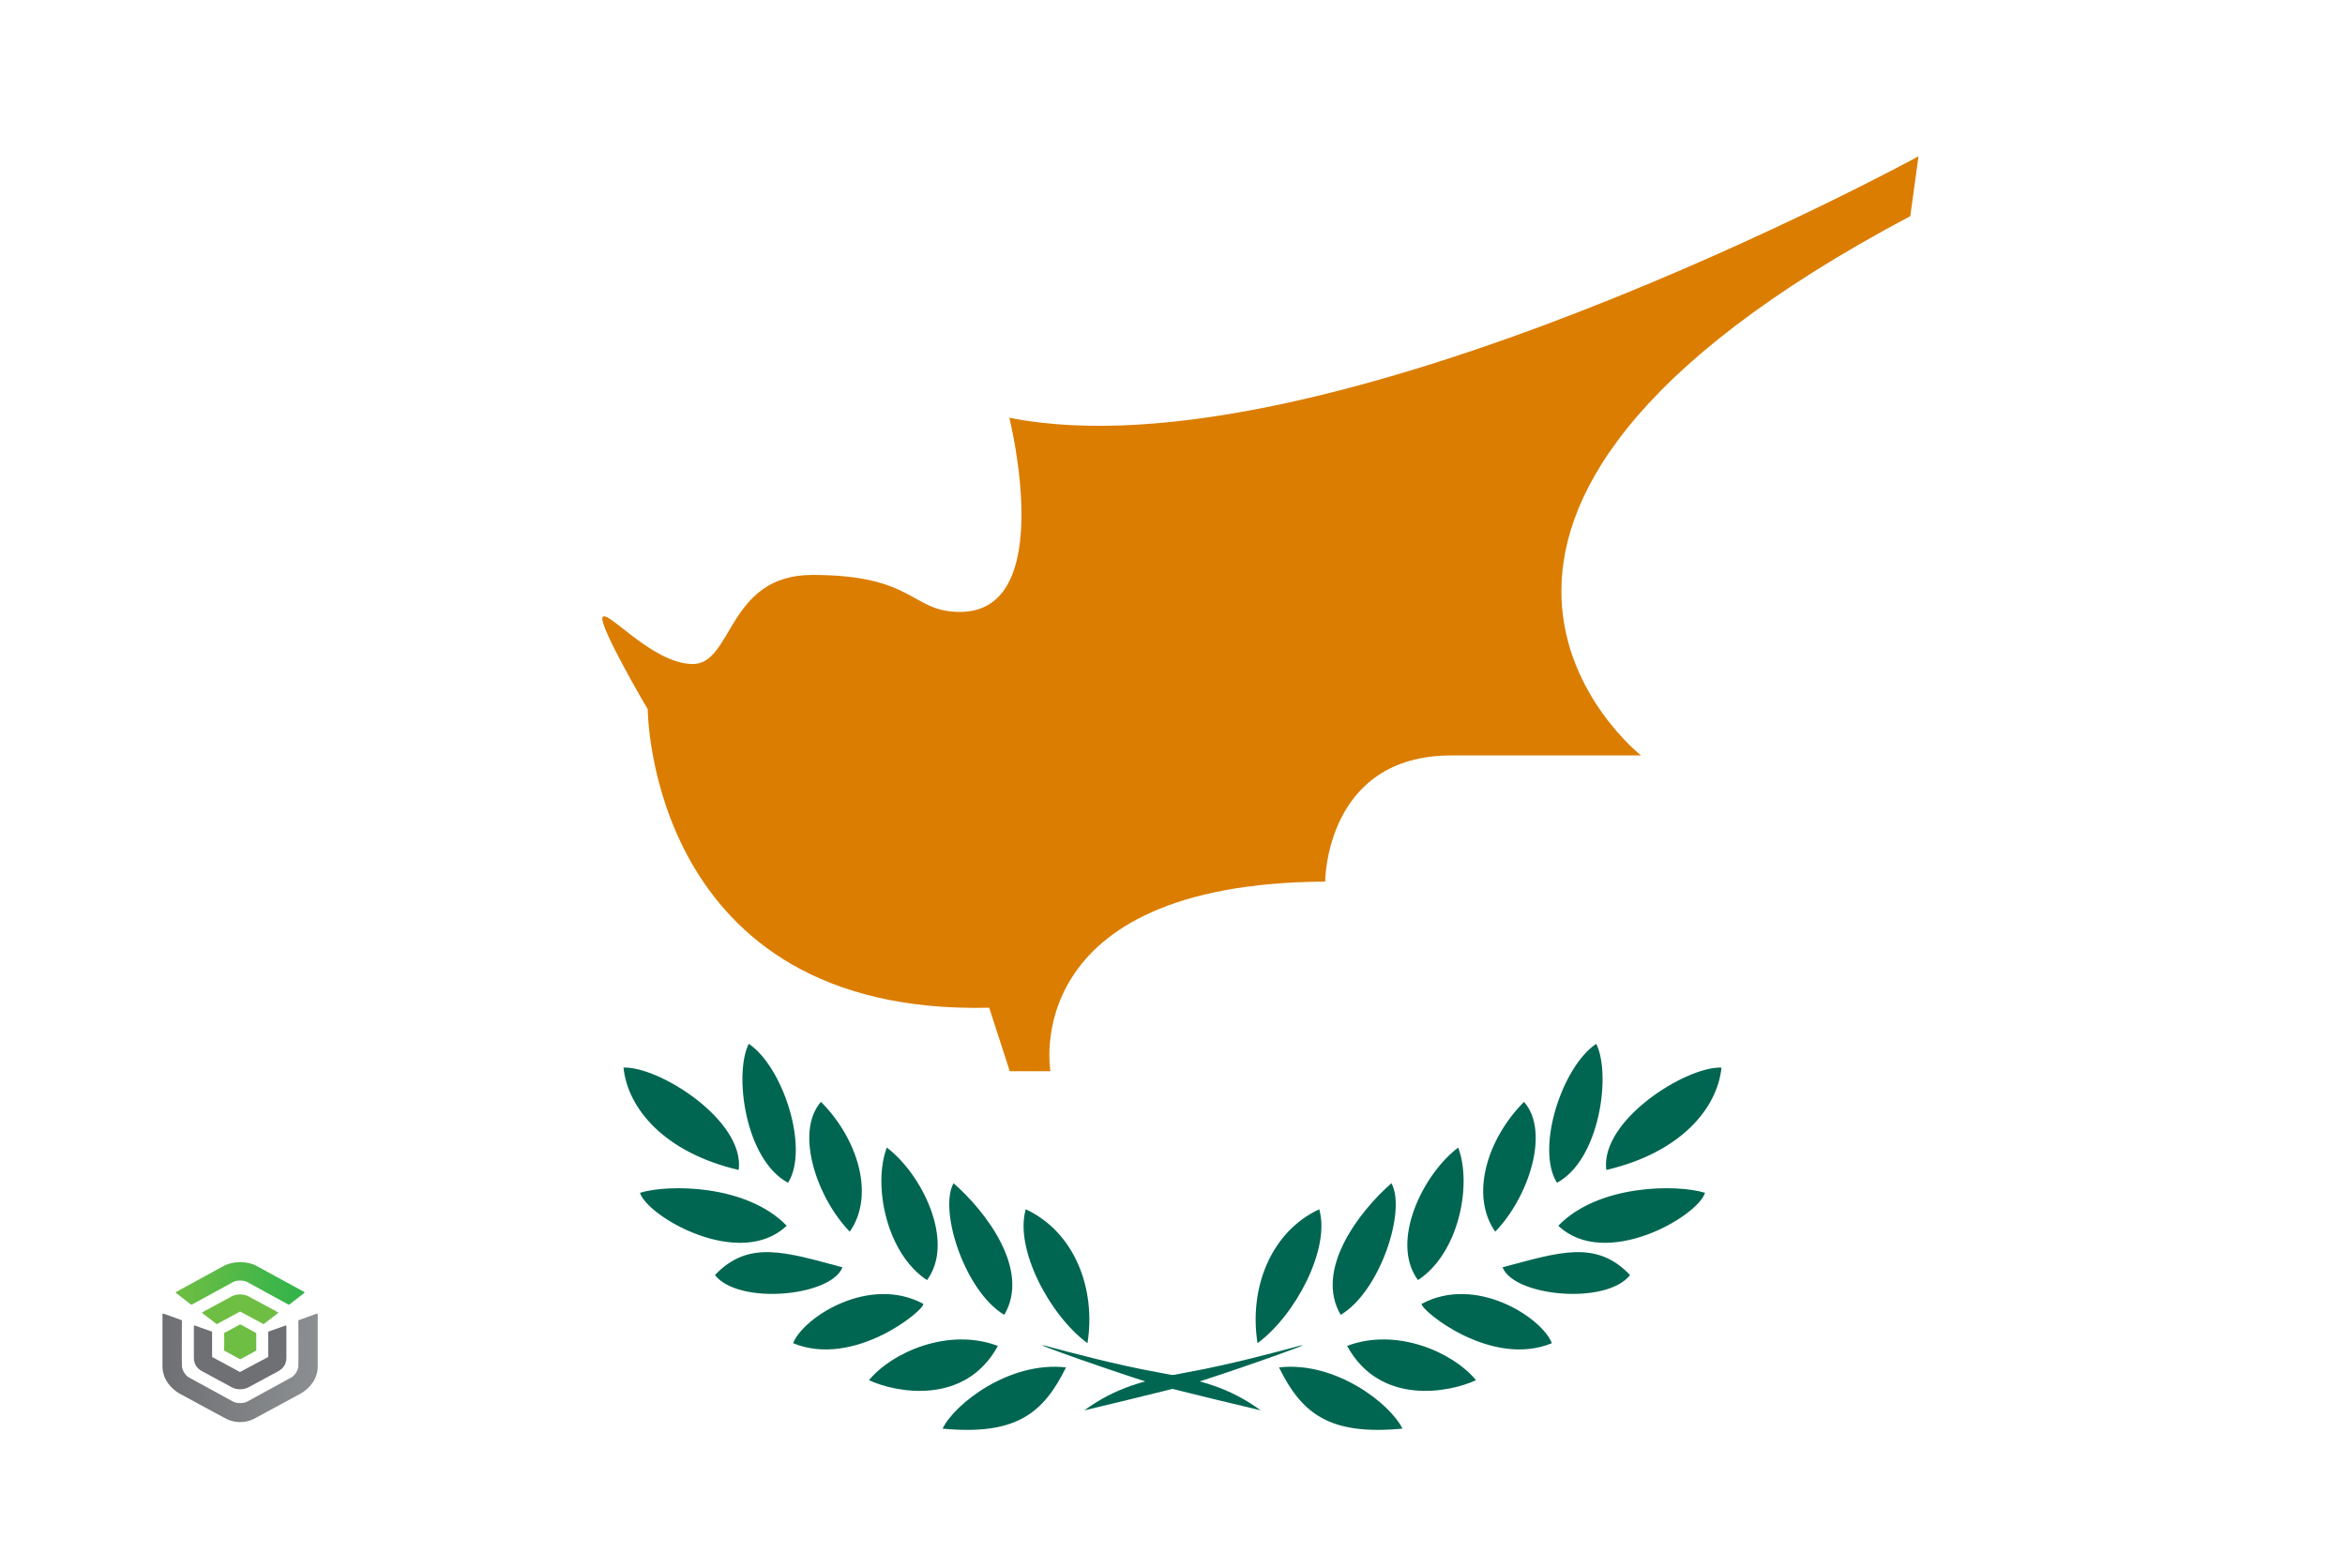<svg width="513" height="343" viewBox="0 0 513 343" fill="none" xmlns="http://www.w3.org/2000/svg">
<g clip-path="url(#clip0_4026_4733)">
<path d="M0 0.5H513V342.5H0V0.5Z" fill="white"/>
<g filter="url(#filter0_d_4026_4733)">
<rect x="24.5" y="261.668" width="56" height="56" rx="28" fill="white"/>
<path d="M41.786 281.456C41.81 281.476 41.841 281.486 41.873 281.486C41.898 281.487 41.922 281.48 41.943 281.468L51.021 276.506C51.77 276.095 53.301 276.095 54.052 276.506L63.124 281.468C63.148 281.481 63.176 281.488 63.204 281.486C63.233 281.483 63.26 281.473 63.281 281.456L66.569 278.91C66.587 278.897 66.6 278.879 66.609 278.859C66.618 278.84 66.622 278.818 66.62 278.797C66.618 278.776 66.61 278.755 66.598 278.737C66.586 278.719 66.57 278.704 66.551 278.693L56.175 273.023C55.171 272.473 53.876 272.168 52.536 272.168C51.196 272.168 49.901 272.47 48.896 273.023L38.517 278.7C38.497 278.71 38.481 278.725 38.469 278.743C38.457 278.761 38.45 278.782 38.448 278.803C38.447 278.824 38.45 278.846 38.459 278.865C38.468 278.885 38.481 278.903 38.498 278.916L41.786 281.456Z" fill="url(#paint0_linear_4026_4733)"/>
<path d="M57.641 285.714C57.672 285.714 57.702 285.704 57.727 285.686L60.799 283.334C60.816 283.321 60.83 283.304 60.838 283.285C60.847 283.266 60.851 283.245 60.849 283.224C60.847 283.204 60.84 283.184 60.828 283.166C60.816 283.148 60.8 283.134 60.781 283.124L54.372 279.66C53.327 279.093 51.745 279.092 50.693 279.66L44.286 283.125C44.267 283.136 44.251 283.15 44.239 283.168C44.227 283.185 44.22 283.205 44.218 283.225C44.216 283.246 44.22 283.267 44.229 283.286C44.237 283.305 44.251 283.322 44.268 283.335L47.342 285.683C47.364 285.7 47.39 285.71 47.418 285.712C47.446 285.714 47.474 285.708 47.498 285.695C47.498 285.695 52.423 283.035 52.456 283.015C52.479 283.002 52.505 282.995 52.532 282.995C52.558 282.995 52.584 283.002 52.607 283.015C52.631 283.031 57.572 285.7 57.572 285.7C57.593 285.712 57.617 285.717 57.641 285.717" fill="url(#paint1_linear_4026_4733)"/>
<path d="M49.073 291.536L52.485 293.403C52.507 293.414 52.531 293.421 52.556 293.42C52.581 293.421 52.605 293.415 52.627 293.403L55.993 291.562C56.014 291.55 56.032 291.533 56.044 291.512C56.056 291.492 56.063 291.468 56.063 291.445V287.767C56.063 287.743 56.056 287.72 56.044 287.7C56.032 287.68 56.014 287.663 55.993 287.651L52.627 285.81C52.605 285.799 52.581 285.793 52.556 285.793C52.531 285.793 52.507 285.799 52.485 285.81L49.686 287.343L49.131 287.594C49.107 287.605 49.086 287.622 49.072 287.644C49.057 287.665 49.049 287.69 49.049 287.715V290.4L49.002 291.416C49.001 291.44 49.007 291.465 49.019 291.486C49.032 291.508 49.05 291.526 49.072 291.538" fill="url(#paint2_linear_4026_4733)"/>
<path d="M49.591 306.506C51.089 307.249 53.427 307.517 55.467 306.506C55.967 306.249 65.877 300.873 65.877 300.873C67.595 299.845 69.518 297.872 69.518 294.91V283.548C69.518 283.527 69.512 283.506 69.501 283.487C69.49 283.468 69.475 283.452 69.455 283.44C69.437 283.428 69.416 283.42 69.393 283.418C69.371 283.415 69.348 283.418 69.327 283.426L65.359 284.854C65.333 284.863 65.31 284.88 65.294 284.902C65.278 284.924 65.269 284.949 65.269 284.976C65.269 284.976 65.321 294.805 65.26 295.067C65.17 295.902 64.451 297.011 63.753 297.391L54.049 302.698C53.299 303.109 51.768 303.109 51.018 302.698L41.313 297.391C40.615 297.009 39.897 295.902 39.807 295.067C39.747 294.805 39.798 284.976 39.798 284.976C39.798 284.95 39.79 284.924 39.774 284.902C39.758 284.88 39.735 284.863 39.709 284.854L35.741 283.426C35.719 283.418 35.696 283.415 35.673 283.417C35.65 283.419 35.628 283.426 35.609 283.438C35.59 283.45 35.574 283.467 35.563 283.486C35.553 283.505 35.547 283.527 35.547 283.548V294.913C35.547 297.874 37.469 299.847 39.187 300.875C39.187 300.875 49.01 306.22 49.588 306.506" fill="url(#paint3_linear_4026_4733)"/>
<path d="M50.775 299.586C51.318 299.854 51.922 299.991 52.534 299.985C53.14 299.99 53.739 299.857 54.28 299.597L60.816 296.068C62.097 295.389 62.656 294.352 62.656 293.094V286.151C62.656 286.13 62.651 286.109 62.64 286.091C62.63 286.073 62.615 286.057 62.597 286.045C62.578 286.033 62.557 286.026 62.535 286.023C62.513 286.02 62.49 286.023 62.47 286.03L58.757 287.352C58.731 287.361 58.709 287.378 58.693 287.399C58.678 287.42 58.669 287.446 58.669 287.472V292.846C58.67 292.868 58.664 292.889 58.653 292.909C58.641 292.928 58.624 292.943 58.604 292.954C58.56 292.973 52.576 296.166 52.576 296.166C52.549 296.177 52.52 296.183 52.491 296.183C52.462 296.183 52.432 296.177 52.406 296.166L46.465 292.952C46.445 292.941 46.428 292.926 46.416 292.907C46.404 292.887 46.399 292.866 46.4 292.843V287.47C46.4 287.444 46.391 287.418 46.376 287.397C46.36 287.375 46.338 287.359 46.312 287.35L42.599 286.028C42.578 286.021 42.556 286.018 42.534 286.02C42.512 286.023 42.491 286.031 42.472 286.043C42.454 286.054 42.439 286.07 42.428 286.089C42.418 286.107 42.413 286.128 42.413 286.149V293.091C42.413 294.35 42.972 295.387 44.252 296.066L50.775 299.586Z" fill="url(#paint4_linear_4026_4733)"/>
</g>
<path d="M141.7 155.199C141.7 155.199 141.9 222.299 216.4 220.499L220.9 234.399H229.8C229.8 234.399 222.4 193.299 289.9 192.899C289.9 192.899 289.9 165.299 317.5 165.299H359C359 165.299 293 113.499 417.9 47.299L419.7 34.199C419.7 34.199 289.8 105.199 220.8 91.399C220.8 91.399 231.5 133.899 210 133.899C199.2 133.899 200.3 125.799 177.7 125.799C159 125.799 160.4 145.499 151.4 145.299C142.5 145.099 132.6 132.999 131.8 135.099C131.1 137.199 141.7 155.199 141.7 155.199Z" fill="#DB7D00"/>
<path d="M237.2 308.6C244.1 303.6 250.2 302 259.6 300.3C269 298.6 279 295.9 284.2 294.5C289.4 293.1 266.5 301.1 260.7 302.8C254.9 304.4 237.2 308.6 237.2 308.6ZM275.1 293.9C273.2 282 277.9 269.6 288.6 264.6C291.1 273.2 283.4 287.8 275.1 293.9ZM293.3 287.7C287.5 277.9 297.3 265.1 304.4 258.9C307.7 264.9 301.9 282.6 293.3 287.7ZM310.2 280.1C304 271.7 311.3 256.9 319 251.1C322.1 259.3 319.1 274.3 310.2 280.1ZM327.1 269.5C321.5 261.5 325.4 249.1 333.4 241.1C339.2 247.7 334.3 262.1 327.1 269.5ZM340.6 258.8C335.9 251.3 341.7 233.4 349.2 228.4C352.5 235 350 253.8 340.6 258.8ZM351.4 256C350 245.2 368.8 233.3 376.6 233.6C375.7 242.5 367.7 252.2 351.4 256ZM340.9 268.2C349.7 259.1 366.9 259.1 373 261C371.3 266.3 351.1 277.9 340.9 268.2Z" fill="#006651"/>
<path d="M328.7 277.3C341.1 274 349.2 271.2 356.6 279C351.4 285.6 331.2 283.7 328.7 277.3ZM311 285.3C322.9 278.9 337.3 288.3 339.5 293.9C326.2 299.4 310.8 286.7 311 285.3ZM294.7 294.5C305.5 290.4 317.9 295.9 322.9 302C317.1 304.7 301.9 307.7 294.7 294.5ZM279.8 299.2C292.2 297.8 304.2 307.2 306.8 312.6C290.9 314.1 284.8 309.4 279.8 299.2ZM275.8 308.6C268.9 303.6 262.8 302 253.4 300.3C244 298.6 234 295.9 228.8 294.5C223.5 293.1 246.5 301.1 252.3 302.8C258.1 304.4 275.8 308.6 275.8 308.6ZM237.9 293.9C239.8 282 235.1 269.6 224.4 264.6C221.9 273.2 229.6 287.8 237.9 293.9ZM219.7 287.7C225.5 277.9 215.7 265.1 208.6 258.9C205.3 264.9 211.1 282.6 219.7 287.7ZM202.8 280.1C209 271.7 201.7 256.9 194 251.1C190.9 259.3 193.9 274.3 202.8 280.1ZM185.9 269.5C191.5 261.5 187.6 249.1 179.6 241.1C173.8 247.7 178.7 262.1 185.9 269.5ZM172.4 258.8C177.1 251.3 171.3 233.4 163.8 228.4C160.5 235 163 253.8 172.4 258.8ZM161.6 256C163 245.2 144.2 233.3 136.4 233.6C137.3 242.5 145.3 252.2 161.6 256ZM172.1 268.2C163.3 259.1 146.1 259.1 140 261C141.7 266.3 161.9 277.9 172.1 268.2Z" fill="#006651"/>
<path d="M184.3 277.301C171.9 274.001 163.8 271.201 156.4 279.001C161.6 285.601 181.8 283.701 184.3 277.301ZM202 285.301C190.1 278.901 175.7 288.301 173.5 293.901C186.8 299.401 202.2 286.701 202 285.301ZM218.3 294.501C207.5 290.401 195.1 295.901 190.1 302.001C195.9 304.701 211.1 307.701 218.3 294.501ZM233.2 299.201C220.8 297.801 208.8 307.201 206.2 312.601C222.1 314.101 228.2 309.401 233.2 299.201Z" fill="#006651"/>
</g>
<defs>
<filter id="filter0_d_4026_4733" x="20.5" y="261.668" width="64" height="64" filterUnits="userSpaceOnUse" color-interpolation-filters="sRGB">
<feFlood flood-opacity="0" result="BackgroundImageFix"/>
<feColorMatrix in="SourceAlpha" type="matrix" values="0 0 0 0 0 0 0 0 0 0 0 0 0 0 0 0 0 0 127 0" result="hardAlpha"/>
<feOffset dy="4"/>
<feGaussianBlur stdDeviation="2"/>
<feComposite in2="hardAlpha" operator="out"/>
<feColorMatrix type="matrix" values="0 0 0 0 0 0 0 0 0 0 0 0 0 0 0 0 0 0 0.25 0"/>
<feBlend mode="normal" in2="BackgroundImageFix" result="effect1_dropShadow_4026_4733"/>
<feBlend mode="normal" in="SourceGraphic" in2="effect1_dropShadow_4026_4733" result="shape"/>
</filter>
<linearGradient id="paint0_linear_4026_4733" x1="38.448" y1="276.828" x2="66.62" y2="276.828" gradientUnits="userSpaceOnUse">
<stop stop-color="#6FBE44"/>
<stop offset="1" stop-color="#30B34A"/>
</linearGradient>
<linearGradient id="paint1_linear_4026_4733" x1="2665.67" y1="1300.02" x2="6035.03" y2="1300.02" gradientUnits="userSpaceOnUse">
<stop stop-color="#6FBE44"/>
<stop offset="1" stop-color="#30B34A"/>
</linearGradient>
<linearGradient id="paint2_linear_4026_4733" x1="1573.7" y1="2186.57" x2="2181.15" y2="2186.57" gradientUnits="userSpaceOnUse">
<stop stop-color="#6FBE44"/>
<stop offset="1" stop-color="#30B34A"/>
</linearGradient>
<linearGradient id="paint3_linear_4026_4733" x1="35.55" y1="295.293" x2="69.518" y2="295.293" gradientUnits="userSpaceOnUse">
<stop stop-color="#6F7073"/>
<stop offset="1" stop-color="#8C8F91"/>
</linearGradient>
<linearGradient id="paint4_linear_4026_4733" x1="2787.81" y1="4376.24" x2="7779.82" y2="4376.24" gradientUnits="userSpaceOnUse">
<stop stop-color="#6F7073"/>
<stop offset="1" stop-color="#8C8F91"/>
</linearGradient>
<clipPath id="clip0_4026_4733">
<rect width="513" height="342" fill="white" transform="translate(0 0.5)"/>
</clipPath>
</defs>
</svg>
